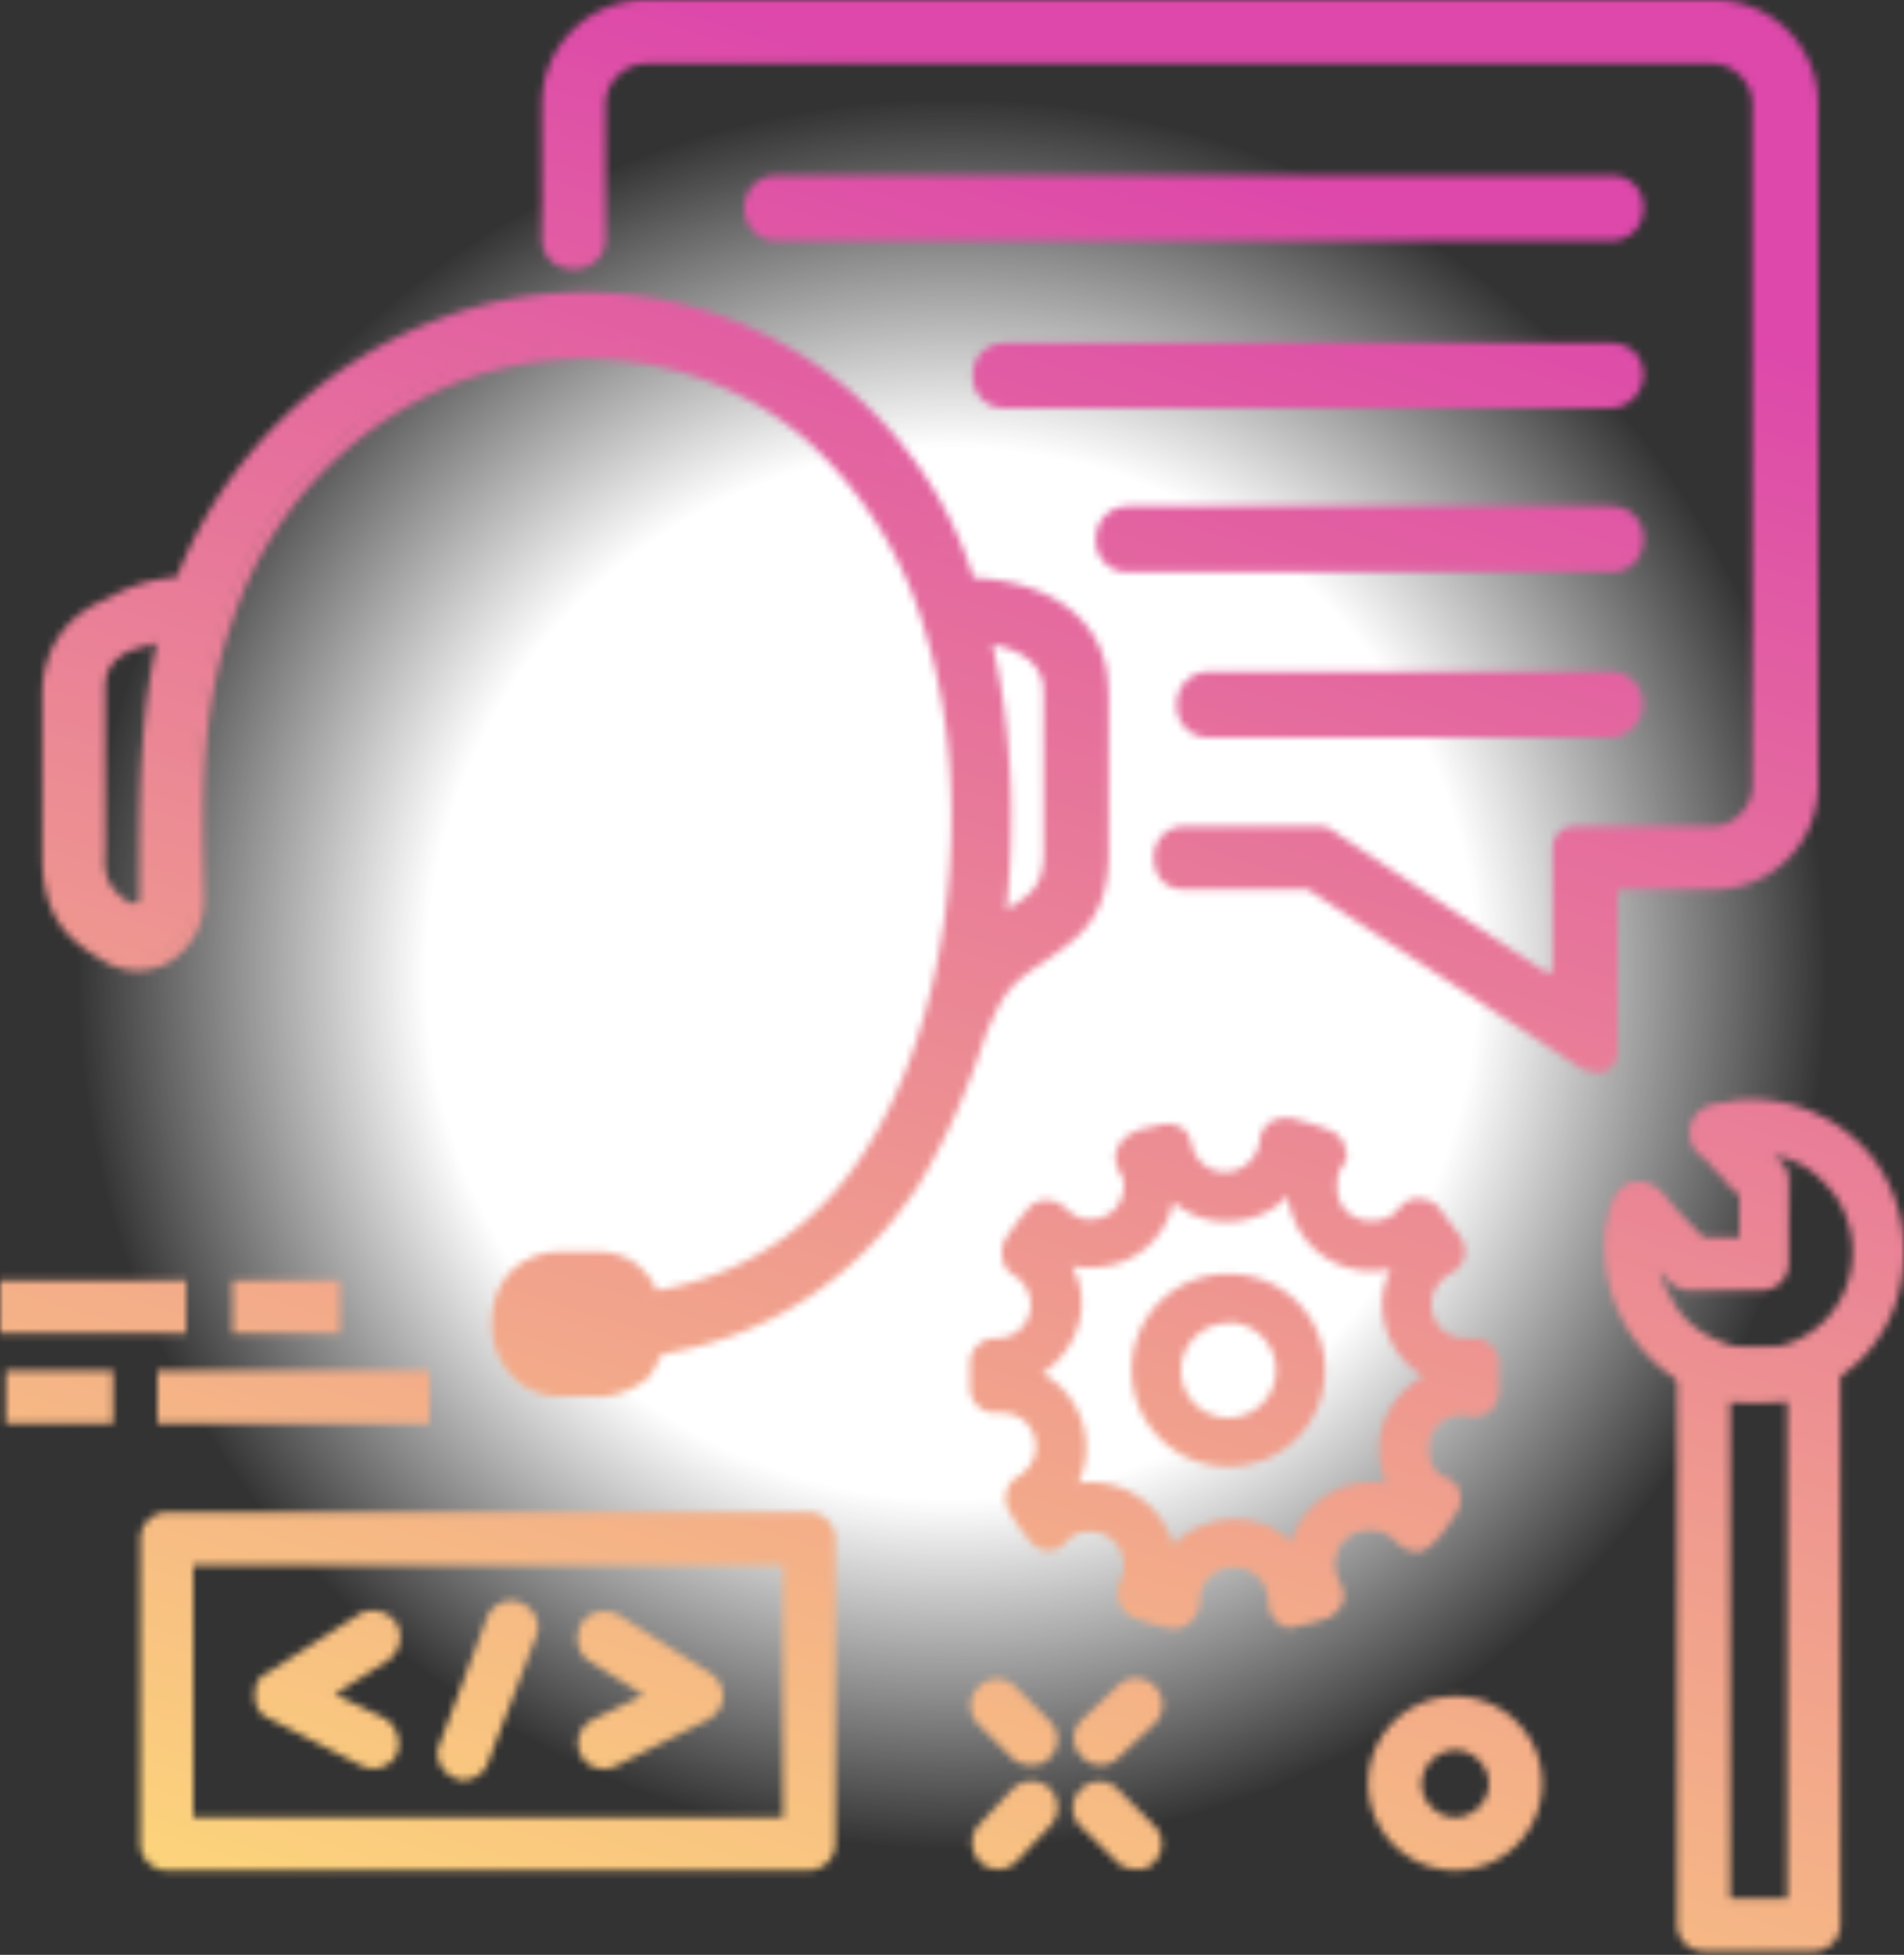 <svg viewBox="0 0 266 273" fill="none" xmlns="http://www.w3.org/2000/svg"><rect x="0" y="0" width="266" height="273" fill="#333333" stroke="none"/><circle cx="133" cy="136" r="122" fill="url(#paint0_radial)"/><mask id="a" mask-type="alpha" maskUnits="userSpaceOnUse" x="0" y="0" width="266" height="273"><path d="M52.2 247c-.5 0-1.2-.2-1.7-.4L37.6 240c-1.2-.4-2-1.7-2-3.2 0-1.5.5-2.7 1.8-3.2l12.8-8.2a4 4 0 015.2 1.3c1 1.7.5 4-1.2 5.2l-7.4 4.7 7 3.4c1.6 1 2.4 3.3 1.6 5-.5 1.2-2 2-3.2 2zM84.4 247c-1.5 0-2.7-.7-3.2-1.9-1-1.7-.3-4 1.7-5l7-3.4-7.5-4.7c-1.7-1-2.2-3.5-1.2-5.2 1-1.8 3.4-2.2 5.2-1.3l12.9 8.2c1.2.8 1.7 2 1.7 3.2 0 1.3-.8 2.5-2 3.2l-12.9 6.5c-.5.2-1.2.5-1.7.5zM64.8 248.6c-.4 0-1 0-1.2-.3-2-.7-3-3-2.2-4.7L68 226c.7-2 3-3 4.7-2.2 2 .8 3 3 2.2 4.7l-6.7 17.6c-.5 1.5-2 2.5-3.5 2.5z" fill="#000"/><path d="M113.1 261.2H23.3c-2 0-3.7-1.7-3.7-3.7v-42.6c0-2 1.7-3.7 3.7-3.7H113c2 0 3.7 1.7 3.7 3.7v42.6c0 2-1.7 3.7-3.7 3.7zM27 253.8h82.4v-35.2H27v35.2zM26 178.8H0v7.4h26v-7.4zM47.5 178.8h-15v7.4h15v-7.4zM59.9 191.4H22v7.4H60v-7.4zM15.8 191.4H.8v7.4h15v-7.4zM253.4 272.5H238c-2 0-3.7-1.7-3.7-3.7v-77c0-2 1.7-3.7 3.7-3.7h15.4c2 0 3.7 1.8 3.7 3.7v77c0 2-1.7 3.7-3.7 3.7zm-11.7-7.4h8v-69.5h-8V265zM158.7 261c-1 0-2-.2-2.7-1l-5-4.9a3.6 3.6 0 010-5.2 3.6 3.6 0 015.2 0l5 5a3.6 3.6 0 010 5.2c-.5.7-1.5 1-2.5 1zM144 246.5c-.9 0-1.9-.3-2.6-1l-4.7-4.7a3.6 3.6 0 010-5.2 3.6 3.6 0 015.2 0l4.7 4.7a3.6 3.6 0 010 5.2c-.5.7-1.5 1-2.5 1zM139.4 261c-1 0-1.7-.2-2.5-1a3.8 3.8 0 01-.2-5.1l4.7-5a3.8 3.8 0 015.2-.2 3.8 3.8 0 01.2 5.2l-4.7 5a4 4 0 01-2.7 1.2zM153.7 246.5c-1 0-2-.5-2.7-1.3a3.6 3.6 0 01.3-5.2l5-4.7c1.4-1.4 3.9-1.2 5.1.3 1.5 1.5 1.2 4-.2 5.2l-5 4.7c-.7.7-1.5 1-2.5 1z" fill="#000"/><path d="M245.2 195.8c-3 0-5.7-.5-8.4-1.7a22.2 22.2 0 01-12.4-23.3c0-.2 0-.2.3-.5v-.5c0-.5.2-1 .5-1.7 0-.3 0-.3.2-.5.7-1.7 2-2.5 3-2.5 1-.2 2.2 0 3.7 1.3l.2.2c1.5 2 3.5 4 5.5 6l.2.2h5v-6.2l-.8-.2-.5-.5c-.2-.5-.5-.8-1-1.3l-.4-.5c0-.2-.3-.2-.5-.5-.3-.2-1-1-1.3-1.5 0 0-.2 0-.2-.2l-1-.7a4.3 4.3 0 01-1-4.5 4.2 4.2 0 013.2-2.5c.8-.2 1.7-.2 2.7-.5a21.6 21.6 0 0119.6 8.2c2.7 3.7 4.2 8.2 4.2 12.6.2 12.2-9 21.3-20.8 21.3zm-13.4-18.6c.3 1.5 1 3 1.8 4.3 1.2 2.4 3.4 4.4 6.2 5.6 1.7.8 3.4 1.3 5.4 1.3 7.7 0 13.6-6 13.6-13.6 0-3-1-6-2.7-8.2-2-2.5-4.2-4.2-7-5l-1.2-.2 1 1c.8.7 1 1.7 1 2.7v11.4c0 2-1.7 3.7-3.7 3.7H236c-1.4 0-3-1-4.2-3 .3.3 0 .3 0 0zM180.6 227.3a3 3 0 01-2.3-.9 3.6 3.6 0 01-1.1-2.5c0-3-2.1-5-4.8-5-2.8 0-4.8 2-4.8 4.8 0 1-.5 2-1.2 2.7-.7.7-1.8 1.2-2.7 1-2-.3-4-1-5.7-1.7-1.6-.9-2.3-3-1.6-4.5.4-1.1.6-1.8.6-2.5 0-2.7-2-4.8-4.8-4.8-1.3 0-2.5.5-3.4 1.6-.7.7-1.6 1.2-2.5 1-1 0-1.8-.5-2.5-1.4-1-1.2-2-2.5-3-4.4a3.5 3.5 0 011.1-4.3c1.2-.6 2.8-2.2 2.8-4.3 0-2.7-2-4.8-4.8-4.8h-1a3.5 3.5 0 01-3.4-3.4v-3.6c0-1.8 1.6-3.4 3.5-3.4h.2c2.7 0 4.8-2 4.8-4.8a5 5 0 00-2.3-4c-.9-.5-1.4-1.2-1.6-2.1-.2-1-.2-1.8.2-2.7.7-1.2 1.4-2 2.1-3 .2-.4.7-.9 1-1.1.4-1 1.5-1.4 2.4-1.6 1 0 2 .2 2.8.9 1.1 1.1 2.3 1.8 3.6 1.8 2.8 0 4.8-2 4.8-4.8 0-.9-.2-1.3-.4-1.3-.5-1.2-1-2.3-.7-3.2.2-1 1-2 1.8-2.5 1.2-.7 2.3-1 3.2-1.1.3 0 .7-.3 1.2-.3.9-.2 2-.2 2.7.3 1 .4 1.4 1.3 1.6 2.2.5 2.5 2.5 4.1 4.8 4.1a5 5 0 004.8-4.5c0-1 .7-1.8 1.4-2.5 1.1-.5 2-.7 3.2-.5 1.8.5 3.6 1 5.5 1.8.9.5 1.6 1.2 1.8 2.3.5 1 .2 2-.5 2.7-.4.7-.6 1.6-.6 2.8 0 2.7 2 4.7 4.8 4.7 1.6 0 3-.6 3.9-1.8.6-.9 1.6-1.3 2.7-1.3s2 .4 2.7 1.1l3.2 4.3c.5 1 .7 1.8.5 2.7-.2 1-1 1.9-1.8 2.3a5 5 0 00-2.8 4.3c0 2.8 2 4.8 4.8 4.8h1.2c1.8 0 3.4 1.6 3.4 3.4v4c0 1.2-.7 2.4-1.6 3-1 .5-2 .7-3 .3h-.4c-2.8 0-4.8 2-4.8 4.7 0 1.9.9 3.5 2.3 4a3 3 0 012 2c.2.9.2 2-.4 2.9-1 1.4-1.9 3-3 4-.7.8-1.6 1.5-2.5 1.5-1 0-2-.5-2.8-1.2a4.9 4.9 0 00-3.9-1.8c-2.7 0-4.8 2-4.8 4.8 0 .9.3 1.8.7 2.5.5.9.7 2 .3 3-.5.8-1.2 1.7-2.1 2l-.7.2c-1.1.4-2.3.7-3.7.9 0 .2-.2.2-.4.2zM152.5 207a12 12 0 0111.4 8.8c2-2.2 5.3-3.6 8.5-3.6s6 1.1 8 3.2c1.3-4.8 6-8.4 11.2-8.4.7 0 1.3 0 2 .2a16 16 0 01-.9-4.8c0-4.5 2.5-8.1 6.2-10.2a11.5 11.5 0 01-4.6-15c-.9.3-1.8.3-2.7.3-6.2 0-11-4.6-11.7-10.5-2 2.3-5.3 3.6-8.5 3.6-3 0-5.4-1-7.5-2.7-1.1 5.2-5.7 9.1-11.4 9.1-1 0-1.9 0-2.8-.2 1 1.6 1.4 3.4 1.4 5.2 0 4-2.3 7.7-5.5 9.8a11.8 11.8 0 015 15.4c.5-.2 1.2-.2 1.9-.2z" fill="#000"/><path d="M171.6 204.8c-7.5 0-13.5-6-13.5-13.5s6-13.4 13.5-13.4 13.5 5.9 13.5 13.4c0 7.6-6 13.5-13.5 13.5zm0-20a6.6 6.6 0 100 13.2 6.6 6.6 0 000-13.3zM203.3 261.2a12.1 12.1 0 110-24.3 12.1 12.1 0 010 24.3zm0-16.8a4.9 4.9 0 00-4.7 4.7c0 2.5 2.2 4.7 4.7 4.7s4.7-2.2 4.7-4.7-2.2-4.7-4.7-4.7zM20.6 125c0-12.6-.3-24.4 3-36.8-2 .3-4.1.5-6 1.6-2.4 1-4.5 3-4.5 6.2v23.1c0 4.3 1.6 6.2 3.7 7.8 1.9.8 3.8 1.1 3.8-1.9zm62.6-91.7c0 4-6.1 4-6.1 0V14.5C77 7.3 83 1.3 90.2 1.3h149.3c7.2 0 13.1 6 13.1 13.2v95.2c0 7.3-5.9 13.2-13.1 13.2h-13c-1 0-1.8.8-1.8 1.9v21.8c0 1.6-1.6 2.4-3 1.6l-38.2-25c-.2-.3-.8-.3-1-.3h-17c-4 0-4-6.2 0-6.2h18.6c.2 0 .8 0 1 .3l30.2 19.9c1.3.8 3 0 3-1.6v-16.7c0-1 .7-1.9 1.8-1.9h19.1c3.8 0 7-3.2 7-7V14.5c0-3.7-3.2-7-7-7h-149c-3.7 0-7 3.3-7 7v18.8zM25.7 81.7a61.6 61.6 0 0136.6-36.3 55.5 55.5 0 0155 9.7 62 62 0 0117.8 26.6c8.1.3 16.7 3.5 18.3 11.9.3 1.9.3 3.5.3 5.4v19.9c0 8.8-4 11.2-8.6 14.2-5.4 3.5-6.5 4.8-8.9 10.8-2.4 8-5.6 15-9.4 21-9.1 13.7-22 21-35.8 22.8-.2 1.3-1 2.4-1.8 3.5a8.4 8.4 0 01-5.7 2.4h-5.4c-2.1 0-4.3-.8-5.6-2.4a9.5 9.5 0 010-12.6A8.4 8.4 0 0178 176h5.4c2.2 0 4.3.8 5.7 2.5.8.8 1.3 1.8 1.8 3 11.9-1.7 22.9-8.2 30.7-20 12.9-19 15.6-51 9.1-73.1a58 58 0 00-17.2-28.3 49.6 49.6 0 00-49-8.6A55 55 0 0031.4 86c-4.5 13-4.3 26.1-4 39.6 0 5.9-6.2 11-12.4 7-4.3-2.7-7.5-5.4-7.5-13.5V96c.3-6.2 3.8-9.7 8.3-11.6a18 18 0 0110-2.7zm57 100.6h-5.4c-2.4 0-2.4 4.9 0 4.9h5.4c2.7 0 2.7-4.9 0-4.9zm54-94.1c3.5 13.2 3.8 28 2 41.4l2.6-1.6c3.2-1.9 5.7-3.5 5.7-8.9V99.2c0-1.6.2-3.5-.3-4.8-1-4.3-6-6-10-6.2z" fill="#000"/><path d="M83.5 195h-5.4c-2.7 0-5-1.1-6.7-3a10.4 10.4 0 01-2.7-7.3c0-3 1-5.3 2.7-7.2a10 10 0 016.7-2.7h5.4c2.7 0 5.1 1 6.7 3 .6.5 1.1 1.6 1.6 2.4a42.2 42.2 0 0028.8-19.1c11.8-17.8 15.9-48.7 8.9-72a57.5 57.5 0 00-17-27.8C99.6 50.3 81.6 47.1 65 53a53.9 53.9 0 00-32.5 33.6c-4.6 12.6-4.3 25.5-4 39 0 3.7-1.9 7-5.1 8.9a9.1 9.1 0 01-9.4-.6c-4.6-2.7-8.1-5.9-8.1-14.5V96.3c.3-6 3.5-10.5 9.1-12.7a22 22 0 019.7-3 63.3 63.3 0 0137.1-36.2A57 57 0 01136 80.7c10.3.5 17.2 5.3 18.6 12.9.3 2.1.3 3.7.3 5.6V119c0 9.4-4.3 12-9 15.3-5 3.2-5.8 4.6-8.2 10.2-2.5 7.8-5.7 15-9.5 21.2-8.6 13-21 21-35.7 23.4-.6 1.1-1.1 2.2-1.9 3.3a12 12 0 01-7 2.7zm-5.4-17.5c-1.6 0-3.5.8-4.5 2.1a7.5 7.5 0 00-2.2 5.4c0 2.2.8 4 2.2 5.4 1 1.3 2.6 2.1 4.5 2.1h5.4c1.6 0 3.5-.8 4.6-2.1.5-.8 1.3-1.9 1.6-2.7l.3-.8h1a49.1 49.1 0 0035-22.3c3.8-6 7-13 9.1-20.7 2.7-6.2 3.8-7.8 9.4-11.6l.3-.3c4.3-2.7 7.8-5 7.8-12.9V99.2c0-1.9 0-3.5-.3-5-1.8-9.5-13.4-10.6-16.9-10.8h-.8l-.3-.8A54.6 54.6 0 0063 47C46.8 53 34 65.6 27.4 82.6l-.3.8h-.8c-1.3 0-6.2.2-9.1 2.4l-.3.2a11 11 0 00-7.5 10.5v23.2c0 7.5 3 9.6 7 12.3a6.7 6.7 0 006.7.6 7.8 7.8 0 003.8-6.5c-.3-13.7-.6-26.9 4-40 6-17 18.3-29.6 34.2-35.3a51.2 51.2 0 0150.2 8.9A62.2 62.2 0 01133 88.5c7 23.9 3 55.9-9.4 74.2A43.7 43.7 0 0192 183h-1l-.6-.8c-.5-1-1-1.9-1.6-2.7a5.7 5.7 0 00-4.6-2.1h-6.2zm4.6 11h-5.4c-1.9 0-3.2-1.6-3.2-3.8 0-2.1 1.3-3.7 3.2-3.7h5.4c1.9 0 3.2 1.6 3.2 3.7 0 2.2-1.3 3.8-3.2 3.8zm-5.4-4.8c-.3 0-.5.5-.5 1 0 .6.2 1.1.5 1.1h5.4c.5 0 .5-1 .5-1s0-1.1-.5-1.1h-5.4zm145.5-34a5 5 0 01-1.9-.5l-38.2-25h-17.2c-3 0-4.3-2.1-4.3-4.5 0-2.2 1.6-4.3 4.3-4.3h18.6c.2 0 1.3 0 1.9.5l30 19.9h.6c.3 0 .3-.3.3-.5v-16.7c0-1.9 1.3-3.2 3.2-3.2h19.1c3 0 5.6-2.7 5.6-5.7V14.5c0-3-2.6-5.6-5.6-5.6h-149c-3 0-5.6 2.7-5.6 5.6v18.8c0 5.7-8.9 5.7-8.9 0V14.5c0-8 6.5-14.5 14.5-14.5h149.3c8 0 14.5 6.5 14.5 14.5v95.2c0 8-6.5 14.5-14.5 14.5h-13c-.2 0-.5.3-.5.6v21.8c0 1.3-.5 2.4-1.6 3-.5.2-1 .2-1.6.2zm-38.5-27.6l38.2 25h.6c.2 0 .2-.3.2-.5v-21.8c0-2 1.4-3.3 3.3-3.3h12.9a12 12 0 0011.8-11.8V14.5a12 12 0 00-11.8-11.8H90.2a12 12 0 00-11.8 11.8v18.8c0 1.7 1.3 1.7 1.6 1.7.3 0 1.9 0 1.9-1.7V14.5c0-4.6 3.8-8.3 8.3-8.3h149c4.6 0 8.3 3.7 8.3 8.3v95.2c0 4.6-3.7 8.3-8.3 8.3h-19c-.4 0-.6.3-.6.6v16.7c0 1.3-.6 2.4-1.6 3a4 4 0 01-3.5 0L184 118h-18.9c-1.6 0-1.6 1.4-1.6 1.7 0 .2 0 1.8 1.6 1.8h17c.5 0 1.6 0 2.1.6zM137 132.3l.6-3c1.8-14.2 1.3-28.7-2-40.8l-.5-2h2c5.8.4 10.1 3 11.2 7.3.5 1.1.3 2.7.3 4v21c0 6.5-3.2 8.4-6.2 10-.3.3-.8.5-1.4.8l-1.3.8-2.7 1.9zm1.6-42.5c2.7 11.3 3.3 24.2 2 37.4 0 0 .2 0 .2-.3 3.2-1.9 5-3.2 5-7.8V98c0-1.1 0-2.4-.2-3-1-3.5-4.6-4.5-7-5zM19 128.8c-.8 0-2-.3-2.7-.5l-.3-.3c-2.1-1.6-4.3-4-4.3-8.9V96c0-3.2 1.9-6 5.4-7.5 1.9-1.1 4-1.4 5.9-1.6l1.9-.3v1.9c-3 11.3-3 22.3-3 33.8v2.7c0 1.7-.5 2.7-1.3 3.3-.6.5-1.1.5-1.6.5zm-1.4-3c1.4.6 1.6.3 1.6.3s.3-.3.3-1v-2.8c0-11 0-21.5 2.4-32.5l-3.5 1c-2.7 1.2-3.7 2.8-3.7 5.2v23.1c-.3 3.5.8 5.1 3 6.7z" fill="#000"/><path d="M225 32.3H108.4a3.1 3.1 0 01-3.2-3.3c0-1.8 1.3-3.2 3.2-3.2H225c2 0 3.3 1.4 3.3 3.2 0 2-1.4 3.3-3.3 3.3z" fill="#000"/><path d="M225 33.6H108.4A4.4 4.4 0 01104 29c0-2.6 2-4.5 4.6-4.5H225c2.7 0 4.6 1.9 4.6 4.5 0 2.7-1.9 4.6-4.6 4.6zm-116.5-6.4c-1 0-1.9.8-1.9 1.8 0 1.1.8 2 2 2h116.3c1.1 0 2-.9 2-2 0-1-.9-1.8-2-1.8H108.5zM225 55.7h-84.5a3.1 3.1 0 01-3.2-3.3c0-1.8 1.3-3.2 3.2-3.2H225c2 0 3.3 1.4 3.3 3.2 0 1.6-1.4 3.3-3.3 3.3z" fill="#000"/><path d="M225 57h-84.5a4.4 4.4 0 01-4.6-4.6c0-2.7 2-4.5 4.6-4.5H225c2.7 0 4.6 1.8 4.6 4.5 0 2.2-1.9 4.6-4.6 4.6zm-84.5-6.4c-1 0-1.9.8-1.9 1.8 0 1.1.8 2 2 2h84.3c1.1 0 2-1.2 2-2 0-1-.9-1.8-2-1.8h-84.4zM225 78.5h-67.3a3.1 3.1 0 01-3.2-3.2c0-1.9 1.3-3.2 3.2-3.2H225c2 0 3.3 1.3 3.3 3.2 0 1.9-1.4 3.2-3.3 3.2z" fill="#000"/><path d="M225 79.9h-67.3a4.4 4.4 0 01-4.6-4.6c0-2.7 2-4.6 4.6-4.6H225c2.7 0 4.6 1.9 4.6 4.6 0 2.7-1.9 4.6-4.6 4.6zm-67.3-6.5c-1 0-1.9.8-1.9 1.9 0 1 .8 1.9 2 1.9h67.1c1.1 0 2-.8 2-2 0-1-.9-1.8-2-1.8h-67.2zM225 101.6h-56a3.1 3.1 0 01-3.2-3.2c0-1.9 1.3-3.2 3.2-3.2h56c1.8 0 3.2 1.3 3.2 3.2 0 1.6-1.4 3.2-3.3 3.2z" fill="#000"/><path d="M225 103h-56a4.4 4.4 0 01-4.6-4.6c0-2.7 2-4.6 4.6-4.6h56c2.6 0 4.5 2 4.5 4.6 0 2.2-1.9 4.6-4.6 4.6zm-56-6.5c-1 0-1.9.8-1.9 2 0 1 .8 1.8 2 1.8h55.8c1.1 0 2-1 2-1.9 0-1-.9-1.9-2-1.9H169zM80.8 190.4c4 0 7.3-2.4 7.3-5.4 0-3-3.3-5.4-7.3-5.4s-7.2 2.4-7.2 5.4c0 3 3.2 5.4 7.2 5.4z" fill="#000"/></mask><g mask="url(#a)"><path fill="url(#paint1_linear)" d="M-7-9h273v289H-7z"/></g><defs><radialGradient id="paint0_radial" cx="0" cy="0" r="1" gradientUnits="userSpaceOnUse" gradientTransform="matrix(0 122 -122 0 133 136)"><stop offset=".6" stop-color="#fff"/><stop offset="1" stop-color="#fff" stop-opacity="0"/></radialGradient><linearGradient id="paint1_linear" x1="17.4" y1="-25.9" x2="-72.9" y2="257.4" gradientUnits="userSpaceOnUse"><stop stop-color="#DD48AA"/><stop offset="1" stop-color="#FFE177"/></linearGradient></defs></svg>